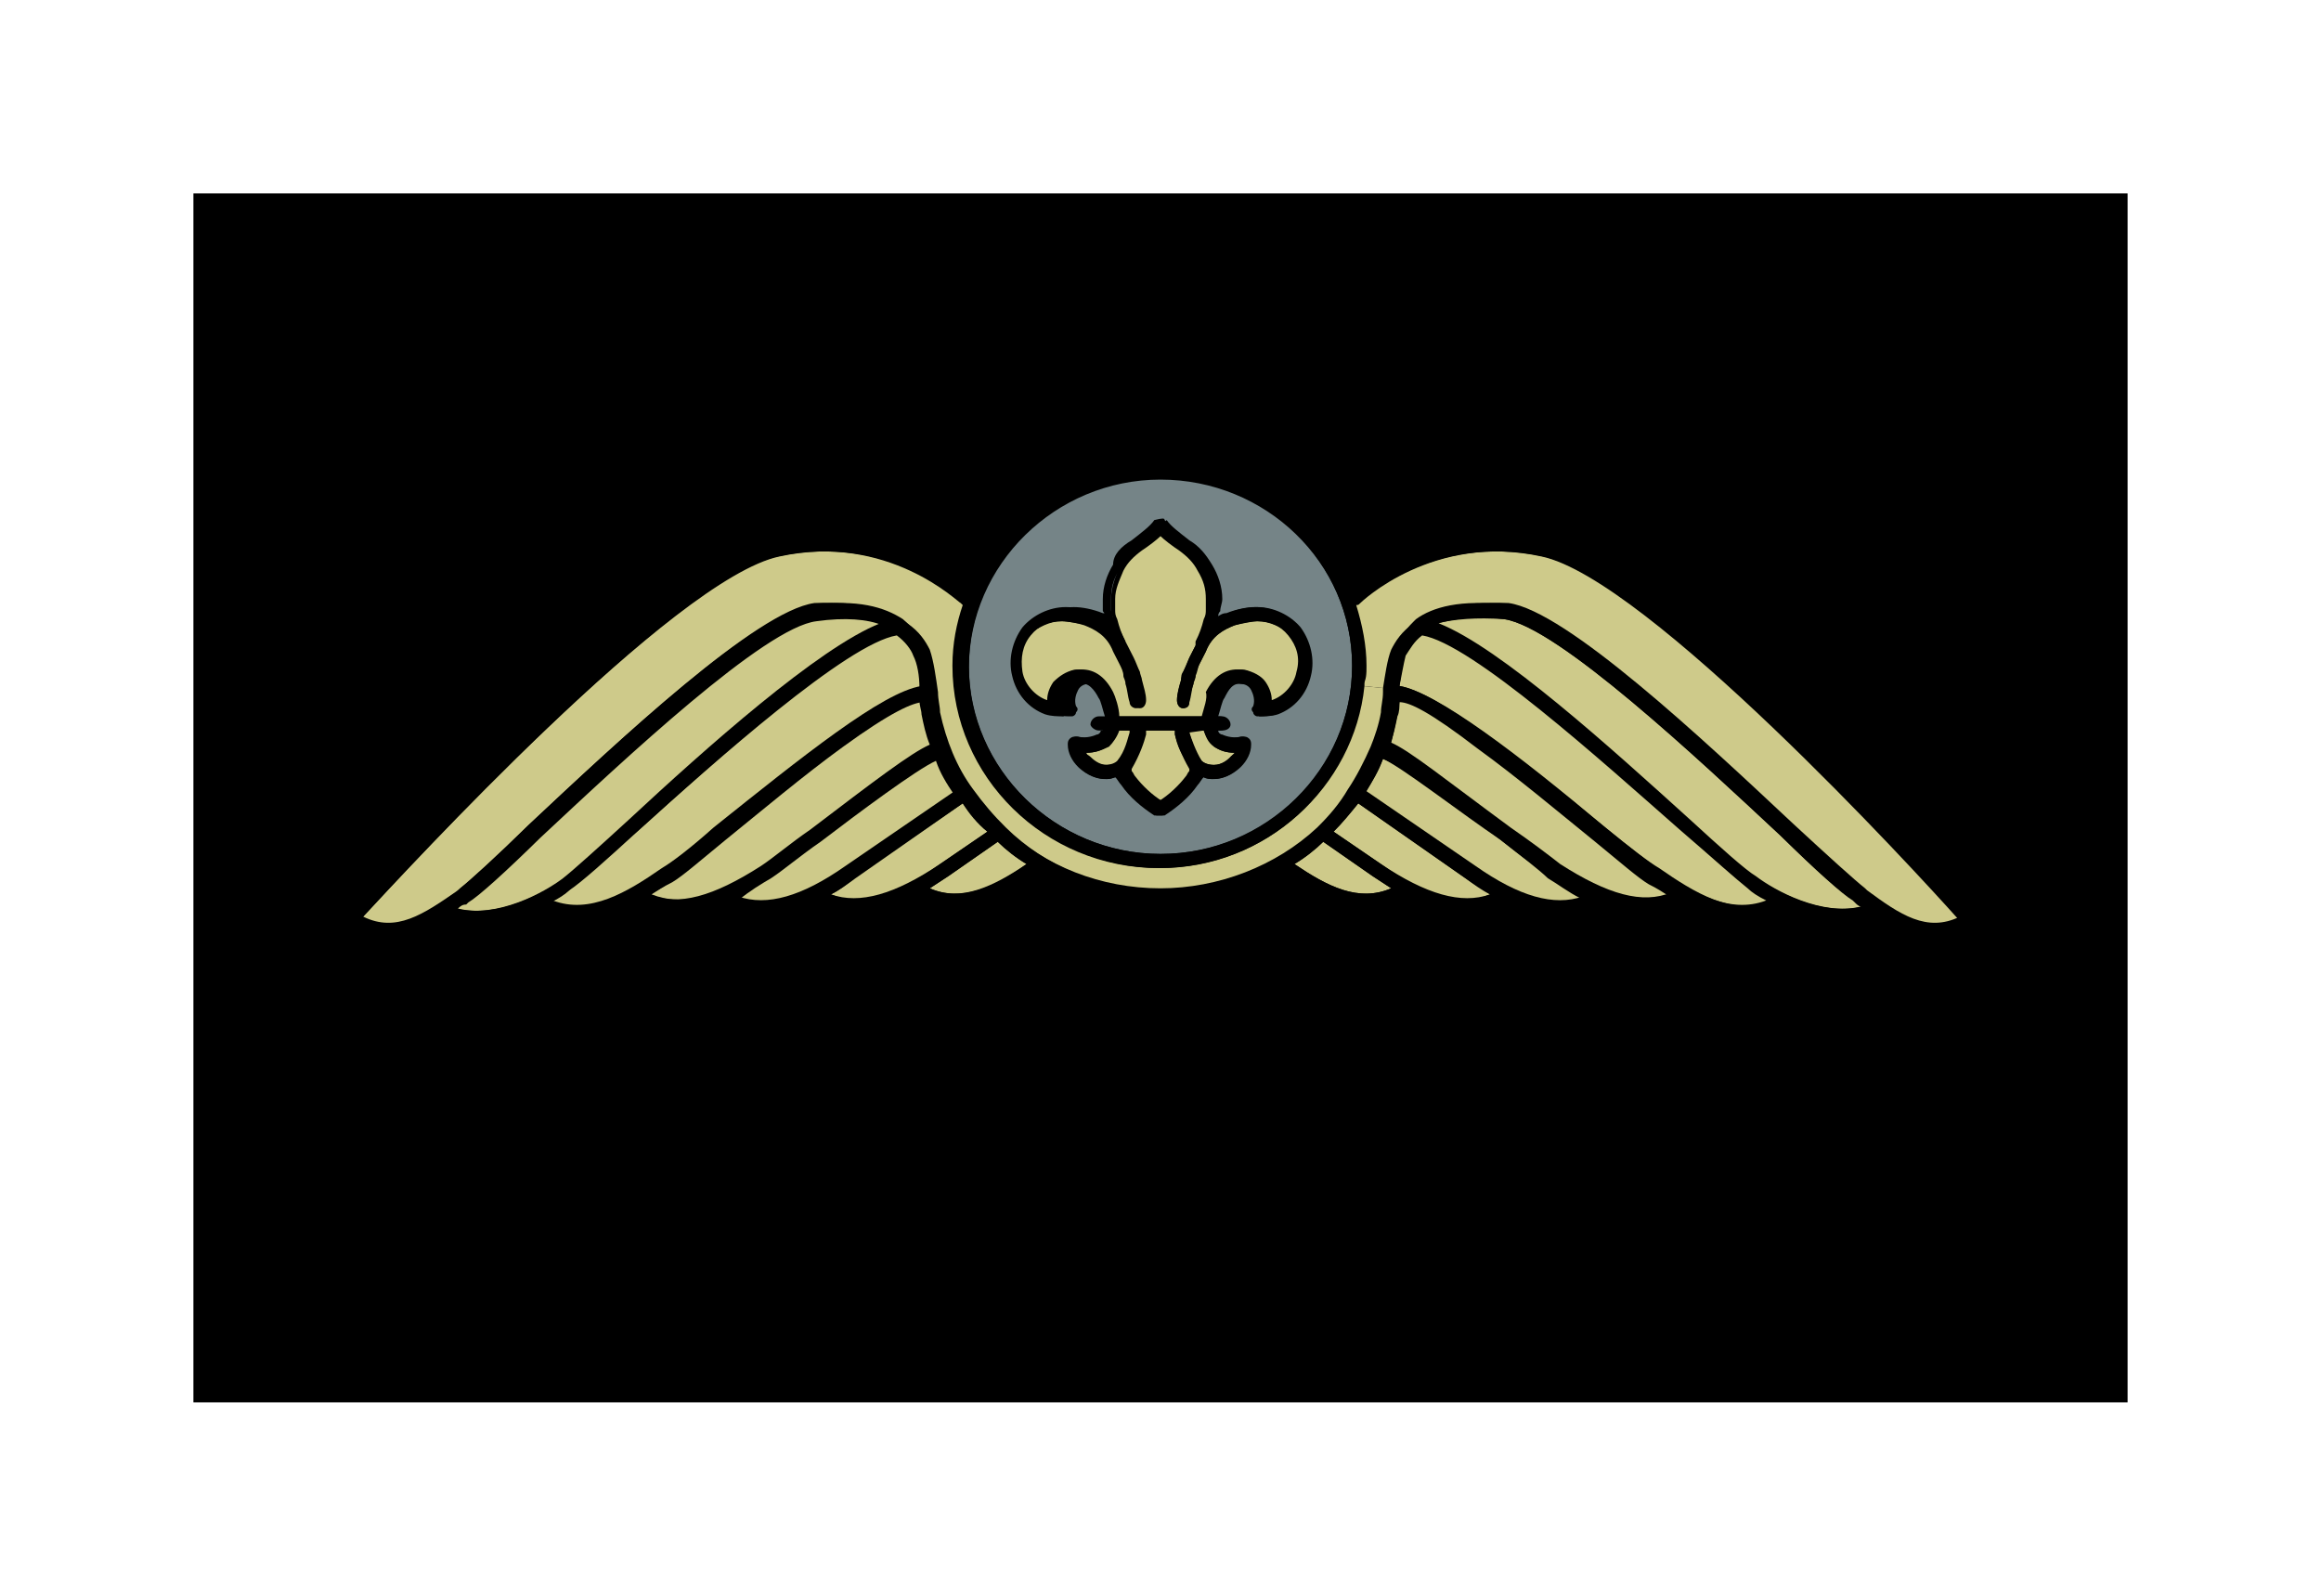<svg width="96" height="66" viewBox="0 0 96 66" fill="none" xmlns="http://www.w3.org/2000/svg">
<g filter="url(#filter0_d)">
<path d="M88 4H8V54H88V4Z" fill="black"/>
</g>
<path d="M49.704 31.468C49.449 31.05 49.278 30.548 49.193 30.297C49.193 30.297 49.193 30.297 49.193 30.213H49.789C49.875 30.464 50.045 30.715 50.216 30.882C50.471 31.05 50.727 31.133 51.068 31.133C51.068 31.217 50.983 31.217 50.897 31.301C50.812 31.384 50.556 31.636 50.216 31.636C49.96 31.636 49.789 31.552 49.704 31.468Z" fill="#CECA8A"/>
<path d="M44.932 31.133C45.273 31.133 45.529 31.05 45.785 30.882C46.04 30.715 46.125 30.464 46.211 30.213H46.722C46.722 30.213 46.722 30.213 46.722 30.297C46.637 30.548 46.551 31.05 46.211 31.468C46.125 31.552 45.955 31.636 45.699 31.636C45.358 31.636 45.018 31.384 45.018 31.301C45.018 31.301 44.932 31.217 44.932 31.133Z" fill="#CECA8A"/>
<path d="M48.596 30.213C48.596 30.297 48.596 30.297 48.596 30.38C48.682 30.715 48.852 31.217 49.193 31.803C49.193 31.803 49.193 31.803 49.193 31.887C49.108 31.97 49.108 32.054 49.023 32.138C48.767 32.472 48.341 32.891 47.915 33.142C47.489 32.891 47.148 32.556 46.807 32.138C46.722 32.054 46.637 31.97 46.637 31.887C46.637 31.887 46.637 31.887 46.637 31.803C46.977 31.301 47.148 30.799 47.233 30.38C47.233 30.297 47.233 30.297 47.233 30.213H47.83H48.596Z" fill="#CECA8A"/>
<path d="M49.704 29.627H47.915H46.125C46.04 29.292 45.955 28.79 45.87 28.623C45.529 27.953 45.018 27.619 44.421 27.702C44.08 27.786 43.825 27.953 43.569 28.204C43.398 28.456 43.313 28.707 43.313 28.958C43.228 28.958 43.143 28.958 43.143 28.958C42.717 28.79 42.291 28.372 42.12 27.786C42.035 27.284 42.12 26.698 42.461 26.28C42.972 25.945 43.398 25.694 43.91 25.694C44.165 25.694 44.592 25.778 44.847 25.861C45.273 26.029 45.785 26.28 46.04 26.949C46.125 27.117 46.211 27.284 46.296 27.451C46.381 27.619 46.466 27.786 46.466 27.953C46.466 28.037 46.551 28.121 46.551 28.288C46.637 28.539 46.637 28.79 46.722 29.041C46.722 29.209 46.892 29.292 46.977 29.292C47.148 29.292 47.233 29.125 47.233 28.958C47.233 28.707 47.148 28.372 47.063 28.121C47.063 28.037 46.977 27.87 46.977 27.786C46.892 27.619 46.807 27.451 46.722 27.2C46.637 27.033 46.551 26.866 46.466 26.698L46.551 26.531C46.381 26.196 46.296 25.945 46.211 25.61C46.125 25.443 46.125 25.359 46.125 25.192C46.125 25.025 46.125 24.941 46.125 24.773C46.125 24.355 46.296 24.02 46.466 23.602C46.637 23.267 46.892 23.016 47.233 22.765C47.489 22.598 47.83 22.347 48.085 22.096C48.341 22.347 48.682 22.598 48.937 22.765C49.278 23.016 49.534 23.267 49.704 23.602C49.789 24.02 49.96 24.439 49.96 24.773C49.96 24.941 49.96 25.025 49.96 25.192C49.96 25.359 49.875 25.443 49.875 25.61C49.789 25.861 49.704 26.196 49.534 26.531L49.449 26.698C49.363 26.866 49.278 27.033 49.193 27.2C49.108 27.368 49.023 27.619 48.937 27.786C48.852 27.87 48.852 28.037 48.852 28.121C48.767 28.456 48.682 28.707 48.682 28.958C48.682 29.125 48.767 29.292 48.937 29.292C49.108 29.292 49.193 29.209 49.193 29.041C49.193 28.79 49.278 28.539 49.363 28.288C49.363 28.204 49.449 28.121 49.449 27.953C49.534 27.786 49.534 27.619 49.619 27.451C49.704 27.284 49.789 27.117 49.875 26.949C50.13 26.28 50.642 26.029 51.068 25.861C51.409 25.778 51.835 25.694 52.005 25.694C52.516 25.694 52.942 25.861 53.283 26.28C53.624 26.698 53.794 27.2 53.624 27.786C53.539 28.288 53.113 28.79 52.602 28.958C52.516 28.958 52.431 28.958 52.431 28.958C52.431 28.707 52.346 28.372 52.175 28.204C52.005 27.953 51.664 27.702 51.323 27.702C50.727 27.619 50.216 27.953 49.875 28.623C49.96 28.874 49.789 29.292 49.704 29.627Z" fill="#CECA8A"/>
<path d="M42.461 35.736C41.098 36.656 39.734 37.326 38.456 36.74C38.712 36.573 38.968 36.405 39.223 36.238L41.268 34.815C41.609 35.15 42.035 35.485 42.461 35.736Z" fill="#CECA8A"/>
<path d="M39.819 33.226C40.075 33.644 40.416 34.062 40.842 34.397L38.882 35.736C37.008 36.991 35.559 37.41 34.366 36.991C34.707 36.824 35.047 36.573 35.388 36.322L39.819 33.226Z" fill="#CECA8A"/>
<path d="M31.895 36.321C32.406 35.987 33.088 35.401 33.94 34.815C35.474 33.644 37.945 31.802 38.712 31.468C38.882 31.97 39.138 32.388 39.479 32.89L34.962 35.987C33.088 37.242 31.639 37.66 30.531 37.242C31.043 36.823 31.469 36.572 31.895 36.321Z" fill="#CECA8A"/>
<path d="M38.541 30.798C37.774 31.133 36.241 32.221 33.599 34.313C32.747 34.982 31.98 35.484 31.554 35.819C29.679 37.158 28.231 37.493 26.952 36.991C27.208 36.823 27.464 36.656 27.805 36.489C28.231 36.238 28.997 35.568 30.02 34.731C31.469 33.56 33.258 32.054 34.877 30.882C36.837 29.459 37.774 29.041 38.2 29.041C38.2 29.208 38.286 29.459 38.286 29.627C38.286 29.962 38.371 30.38 38.541 30.798Z" fill="#CECA8A"/>
<path d="M29.509 34.23C28.572 35.067 27.805 35.652 27.378 35.903C25.93 36.908 24.396 37.828 22.862 37.242C23.203 37.075 23.459 36.908 23.629 36.74C24.055 36.406 25.078 35.485 26.441 34.313C29.679 31.385 35.048 26.531 37.178 26.196C37.519 26.447 37.689 26.782 37.86 27.033C38.03 27.368 38.03 27.87 38.115 28.372C36.496 28.623 33.173 31.301 29.509 34.23Z" fill="#CECA8A"/>
<path d="M23.288 36.322C22.521 36.907 20.561 37.995 18.857 37.577C19.028 37.493 19.113 37.41 19.198 37.326L19.283 37.242C19.794 36.907 20.817 35.903 22.266 34.564C25.674 31.301 31.469 25.945 33.684 25.61C34.877 25.443 35.815 25.61 36.411 25.778C33.855 26.782 29.168 30.966 26.015 33.895C24.737 35.066 23.714 35.987 23.288 36.322Z" fill="#CECA8A"/>
<path d="M54.476 34.23C52.772 35.82 50.386 36.74 48 36.74C45.529 36.74 43.228 35.82 41.524 34.23C41.013 33.811 40.587 33.225 40.16 32.64C39.479 31.636 39.053 30.548 38.797 29.46C38.797 29.293 38.712 28.958 38.712 28.623C38.627 28.037 38.627 27.368 38.371 26.866C38.2 26.531 37.945 26.113 37.434 25.694C37.434 25.694 37.434 25.694 37.348 25.61C36.581 25.108 35.474 24.774 33.599 25.025C31.213 25.359 25.589 30.631 21.84 34.146C20.476 35.485 19.369 36.489 18.942 36.824L18.857 36.907C17.409 37.912 16.301 38.665 14.937 37.995C16.812 35.987 27.89 23.937 32.15 23.016C36.752 22.012 39.649 24.941 39.734 24.941L39.82 25.025C39.564 25.778 39.394 26.615 39.394 27.535C39.394 32.138 43.228 35.903 47.915 35.903C52.346 35.903 55.925 32.64 56.351 28.372L57.203 28.456C57.203 28.539 57.203 28.539 57.203 28.623C57.203 28.958 57.118 29.209 57.118 29.46C57.033 29.962 56.862 30.464 56.692 30.882C56.436 31.468 56.095 32.138 55.754 32.64C55.414 33.225 54.987 33.728 54.476 34.23Z" fill="#CECA8A"/>
<path d="M57.544 36.74C56.18 37.326 54.902 36.656 53.539 35.736C53.965 35.485 54.391 35.15 54.732 34.815L56.777 36.238C57.033 36.405 57.288 36.573 57.544 36.74Z" fill="#CECA8A"/>
<path d="M60.611 36.322C60.952 36.573 61.293 36.74 61.634 36.991C60.441 37.493 58.992 37.075 57.118 35.736L55.158 34.397C55.499 34.062 55.84 33.644 56.18 33.226L60.611 36.322Z" fill="#CECA8A"/>
<path d="M57.203 31.385C57.97 31.72 60.441 33.644 62.06 34.732C62.912 35.401 63.679 35.987 64.105 36.238C64.531 36.489 64.957 36.824 65.469 37.075C64.276 37.494 62.827 37.075 61.038 35.82L56.521 32.724C56.777 32.305 57.032 31.803 57.203 31.385Z" fill="#CECA8A"/>
<path d="M57.8 29.544C57.8 29.376 57.885 29.209 57.885 28.958C58.311 29.042 59.163 29.376 61.208 30.799C62.827 31.971 64.617 33.477 66.065 34.648C67.088 35.485 67.855 36.071 68.281 36.406C68.536 36.573 68.792 36.74 69.133 36.908C67.94 37.41 66.491 36.992 64.531 35.736C64.105 35.401 63.338 34.816 62.486 34.23C59.759 32.222 58.311 31.05 57.544 30.715C57.629 30.381 57.714 29.962 57.8 29.544Z" fill="#CECA8A"/>
<path d="M66.406 34.23C62.827 31.301 59.419 28.623 57.885 28.372C57.97 27.87 57.97 27.368 58.14 27.033C58.311 26.782 58.481 26.447 58.822 26.196C60.867 26.531 66.321 31.385 69.559 34.313C70.837 35.485 71.86 36.406 72.371 36.74C72.541 36.908 72.797 37.075 73.138 37.242C71.689 37.912 70.07 36.908 68.621 35.903C68.195 35.652 67.428 35.067 66.406 34.23Z" fill="#CECA8A"/>
<path d="M62.231 25.61C64.446 25.945 70.241 31.384 73.649 34.564C75.098 35.986 76.206 36.991 76.632 37.242L76.717 37.325C76.802 37.409 76.887 37.493 76.972 37.493C75.268 37.911 73.394 36.823 72.541 36.238C72.115 35.903 71.093 35.066 69.815 33.895C66.576 30.966 61.89 26.782 59.419 25.777C60.185 25.61 61.038 25.526 62.231 25.61Z" fill="#CECA8A"/>
<path d="M56.521 27.535C56.521 26.698 56.351 25.861 56.095 25.025C56.18 25.025 56.18 25.025 56.266 24.941C56.266 24.941 59.248 22.012 63.85 23.016C68.11 23.937 79.273 35.987 81.063 37.912C79.699 38.581 78.591 37.828 77.228 36.824L77.143 36.74C76.717 36.405 75.609 35.401 74.16 34.062C70.411 30.548 64.787 25.276 62.401 24.941C60.441 24.857 59.333 25.192 58.566 25.694C58.566 25.694 58.481 25.694 58.481 25.778C57.97 26.113 57.714 26.531 57.544 26.866C57.373 27.284 57.288 27.954 57.203 28.456L56.351 28.372C56.521 28.121 56.521 27.87 56.521 27.535Z" fill="#CECA8A"/>
<path d="M40.075 27.535C40.075 23.268 43.654 19.753 48 19.753C52.346 19.753 55.925 23.268 55.925 27.535C55.925 31.803 52.431 35.318 48 35.318C43.654 35.318 40.075 31.803 40.075 27.535ZM50.386 29.627C50.471 29.376 50.556 28.958 50.642 28.874C50.812 28.54 50.983 28.205 51.408 28.288C51.579 28.288 51.749 28.372 51.835 28.54C52.005 28.707 52.005 28.958 51.92 29.209C51.92 29.293 51.92 29.376 51.92 29.46C51.92 29.544 52.005 29.544 52.09 29.627C52.346 29.627 52.602 29.627 52.857 29.544C53.539 29.293 54.05 28.707 54.221 27.954C54.391 27.284 54.221 26.531 53.794 25.945C53.368 25.443 52.687 25.109 52.005 25.109C51.664 25.109 51.153 25.192 50.812 25.36C50.642 25.443 50.556 25.443 50.386 25.527C50.386 25.443 50.386 25.36 50.471 25.276C50.471 25.109 50.556 24.941 50.556 24.774C50.556 24.272 50.386 23.77 50.13 23.351C49.875 22.933 49.619 22.598 49.193 22.347C48.767 22.012 48.426 21.761 48.256 21.51C48.085 21.678 47.744 22.012 47.318 22.347C46.892 22.598 46.637 22.933 46.381 23.351C46.125 23.77 45.955 24.355 45.955 24.774C45.955 24.941 45.955 25.109 45.955 25.276C45.955 25.36 45.955 25.443 46.04 25.527C45.87 25.443 45.785 25.36 45.614 25.36C45.188 25.192 44.762 25.109 44.421 25.109C43.739 25.109 43.058 25.443 42.632 25.945C42.206 26.531 42.035 27.201 42.206 27.954C42.376 28.707 42.887 29.293 43.569 29.544C43.825 29.627 44.08 29.627 44.336 29.627C44.421 29.627 44.506 29.544 44.506 29.46C44.592 29.376 44.592 29.293 44.506 29.209C44.421 28.958 44.506 28.707 44.592 28.54C44.677 28.372 44.847 28.288 45.018 28.288C45.444 28.205 45.699 28.54 45.785 28.874C45.87 29.042 45.955 29.376 46.04 29.627H45.785C45.614 29.627 45.444 29.795 45.444 29.962C45.444 30.13 45.614 30.213 45.785 30.213H45.529C45.529 30.297 45.444 30.381 45.358 30.381C45.188 30.464 44.847 30.548 44.506 30.464C44.421 30.464 44.336 30.464 44.251 30.548C44.165 30.632 44.165 30.715 44.165 30.799C44.165 31.134 44.336 31.468 44.592 31.72C44.762 31.887 45.188 32.221 45.699 32.221C45.87 32.221 45.955 32.221 46.125 32.138C46.211 32.221 46.296 32.389 46.381 32.473C46.722 32.975 47.233 33.393 47.744 33.728C47.83 33.728 47.83 33.728 47.915 33.728C47.915 33.728 47.915 33.728 48 33.728H48.085C48.596 33.393 49.108 32.975 49.449 32.473C49.534 32.389 49.619 32.221 49.704 32.138C49.789 32.138 49.96 32.221 50.13 32.221C50.727 32.221 51.153 31.887 51.238 31.72C51.494 31.468 51.664 31.134 51.664 30.799C51.664 30.715 51.664 30.632 51.579 30.548C51.494 30.464 51.408 30.464 51.323 30.464C50.983 30.548 50.642 30.548 50.471 30.381C50.386 30.297 50.386 30.297 50.301 30.213H50.471C50.642 30.213 50.812 30.046 50.812 29.962C50.812 29.795 50.642 29.627 50.471 29.627H50.386Z" fill="#758487"/>
<path d="M44.932 31.134C44.932 31.217 45.017 31.217 45.103 31.301C45.188 31.384 45.444 31.636 45.784 31.636C46.04 31.636 46.211 31.552 46.296 31.468C46.551 31.05 46.722 30.548 46.807 30.297C46.807 30.297 46.807 30.297 46.807 30.213H46.296C46.211 30.464 46.04 30.715 45.87 30.882C45.529 31.05 45.273 31.134 44.932 31.134ZM49.193 30.297C49.278 30.548 49.363 31.05 49.704 31.468C49.789 31.552 49.96 31.636 50.215 31.636C50.556 31.636 50.897 31.384 50.897 31.301C50.982 31.217 50.982 31.217 51.068 31.134C50.727 31.134 50.471 31.05 50.215 30.882C49.96 30.715 49.875 30.464 49.789 30.213L49.193 30.297ZM48.17 21.51C48.341 21.677 48.682 22.012 49.108 22.347C49.534 22.598 49.789 23.016 50.045 23.351C50.301 23.769 50.471 24.355 50.471 24.774C50.471 24.941 50.471 25.108 50.386 25.276C50.386 25.359 50.386 25.443 50.301 25.527C50.471 25.443 50.556 25.359 50.727 25.359C51.153 25.192 51.579 25.108 51.92 25.108C52.602 25.108 53.283 25.443 53.709 25.945C54.135 26.531 54.306 27.2 54.135 27.953C53.965 28.707 53.454 29.293 52.772 29.544C52.516 29.627 52.261 29.627 52.005 29.627C51.92 29.627 51.834 29.544 51.834 29.46C51.749 29.376 51.749 29.293 51.834 29.209C51.92 28.958 51.834 28.707 51.749 28.539C51.664 28.372 51.494 28.288 51.323 28.288C50.897 28.205 50.642 28.539 50.556 28.874C50.471 29.041 50.386 29.376 50.301 29.627H50.556C50.727 29.627 50.897 29.794 50.897 29.962C50.897 30.129 50.727 30.213 50.556 30.213H50.386C50.386 30.297 50.471 30.38 50.556 30.38C50.727 30.464 51.068 30.548 51.408 30.464C51.494 30.464 51.579 30.464 51.664 30.548C51.749 30.631 51.749 30.715 51.749 30.799C51.749 31.134 51.579 31.468 51.323 31.719C51.153 31.887 50.727 32.221 50.215 32.221C50.045 32.221 49.875 32.221 49.789 32.138C49.704 32.221 49.619 32.389 49.534 32.472C49.193 32.974 48.682 33.393 48.17 33.728H48.085C48.085 33.728 48.085 33.728 48 33.728C47.915 33.728 47.915 33.728 47.83 33.728C47.318 33.393 46.807 32.974 46.466 32.472C46.381 32.389 46.296 32.221 46.211 32.138C46.125 32.138 45.955 32.221 45.784 32.221C45.188 32.221 44.762 31.887 44.677 31.719C44.421 31.468 44.251 31.134 44.251 30.799C44.251 30.715 44.251 30.631 44.336 30.548C44.421 30.464 44.506 30.464 44.591 30.464C44.932 30.548 45.273 30.548 45.444 30.38C45.529 30.297 45.529 30.297 45.614 30.213H45.444C45.273 30.213 45.103 30.046 45.103 29.962C45.103 29.794 45.273 29.627 45.444 29.627H45.699C45.614 29.376 45.529 28.958 45.444 28.874C45.273 28.539 45.017 28.205 44.677 28.288C44.506 28.288 44.336 28.372 44.251 28.539C44.08 28.707 44.08 28.958 44.165 29.209C44.165 29.293 44.165 29.376 44.165 29.46C44.08 29.544 43.995 29.544 43.995 29.627C43.739 29.627 43.484 29.627 43.228 29.544C42.546 29.293 42.035 28.707 41.865 27.953C41.694 27.284 41.865 26.531 42.291 25.945C42.717 25.443 43.398 25.108 44.08 25.108C44.421 25.108 44.847 25.192 45.273 25.359C45.444 25.443 45.529 25.443 45.699 25.527C45.699 25.443 45.699 25.359 45.614 25.276C45.614 25.108 45.614 24.941 45.614 24.774C45.614 24.271 45.784 23.769 46.04 23.351C46.04 22.933 46.381 22.598 46.807 22.347C47.233 22.012 47.574 21.761 47.744 21.51C48.085 21.426 48.17 21.426 48.17 21.51C48.17 21.426 48.17 21.51 48.17 21.51ZM48.596 30.38C48.596 30.297 48.596 30.297 48.596 30.213H48H47.404C47.404 30.297 47.404 30.297 47.404 30.38C47.318 30.715 47.148 31.217 46.807 31.803C46.807 31.803 46.807 31.803 46.807 31.887C46.892 31.97 46.892 32.054 46.977 32.138C47.233 32.472 47.659 32.891 48.085 33.142C48.511 32.891 48.937 32.556 49.193 32.138C49.278 32.054 49.363 31.97 49.363 31.887C49.363 31.887 49.363 31.887 49.363 31.803C48.852 31.301 48.682 30.799 48.596 30.38ZM48 29.627H49.789C49.875 29.293 49.96 28.79 50.045 28.623C50.386 27.953 50.897 27.619 51.494 27.703C51.834 27.786 52.175 27.953 52.346 28.205C52.516 28.456 52.602 28.707 52.602 28.958C52.687 28.958 52.772 28.958 52.772 28.958C53.283 28.79 53.624 28.372 53.794 27.786C53.88 27.284 53.794 26.698 53.454 26.28C53.028 25.945 52.516 25.694 52.005 25.694C51.749 25.694 51.323 25.778 51.068 25.861C50.642 26.029 50.13 26.28 49.875 26.949C49.789 27.117 49.704 27.284 49.619 27.451C49.534 27.619 49.449 27.786 49.449 27.953C49.449 28.037 49.363 28.121 49.363 28.288C49.278 28.539 49.278 28.79 49.193 29.041C49.193 29.209 49.023 29.293 48.937 29.293C48.767 29.293 48.682 29.125 48.682 28.958C48.682 28.707 48.767 28.372 48.852 28.121C48.852 28.037 48.937 27.87 48.937 27.786C49.023 27.619 49.108 27.451 49.193 27.2C49.278 27.033 49.363 26.866 49.449 26.698V26.531C49.619 26.196 49.704 25.945 49.789 25.61C49.875 25.443 49.875 25.359 49.875 25.192C49.875 25.025 49.875 24.941 49.875 24.774C49.875 24.355 49.789 24.02 49.534 23.602C49.363 23.267 49.108 23.016 48.767 22.765C48.511 22.598 48.17 22.347 47.915 22.096C47.659 22.347 47.318 22.598 47.063 22.765C46.722 23.016 46.466 23.267 46.296 23.602C46.04 23.937 45.955 24.355 45.955 24.774C45.955 24.941 45.955 25.025 45.955 25.192C45.955 25.359 46.04 25.443 46.04 25.61C46.296 25.945 46.381 26.196 46.551 26.531L46.637 26.698C46.722 26.866 46.807 27.033 46.892 27.2C46.977 27.368 47.063 27.619 47.148 27.786C47.148 27.87 47.233 28.037 47.233 28.121C47.318 28.456 47.404 28.707 47.404 28.958C47.404 29.125 47.318 29.293 47.148 29.293C46.977 29.293 46.892 29.209 46.892 29.041C46.892 28.79 46.807 28.539 46.722 28.288C46.722 28.205 46.637 28.121 46.637 27.953C46.551 27.786 46.466 27.619 46.466 27.451C46.381 27.284 46.296 27.117 46.211 26.949C45.955 26.28 45.444 26.029 45.017 25.861C44.591 25.778 44.165 25.694 43.91 25.694C43.398 25.694 42.972 25.861 42.632 26.28C42.291 26.698 42.206 27.2 42.291 27.786C42.376 28.288 42.802 28.79 43.313 28.958C43.398 28.958 43.484 28.958 43.484 28.958C43.484 28.707 43.569 28.372 43.739 28.205C43.91 27.953 44.251 27.703 44.591 27.703C45.188 27.619 45.699 27.953 46.04 28.623C46.125 28.79 46.296 29.293 46.296 29.627H48Z" fill="black"/>
<path d="M57.885 28.372C59.419 28.623 62.827 31.217 66.406 34.23C67.429 35.067 68.195 35.652 68.536 35.903C69.985 36.908 71.519 37.828 73.053 37.242C72.712 37.075 72.456 36.908 72.286 36.74C71.86 36.406 70.837 35.485 69.474 34.313C66.236 31.468 60.867 26.615 58.822 26.28C58.481 26.531 58.311 26.866 58.14 27.117C58.055 27.451 57.97 27.954 57.885 28.372ZM73.649 34.565C70.241 31.385 64.446 25.945 62.231 25.61C61.038 25.443 60.1 25.61 59.504 25.778C62.06 26.782 66.662 30.966 69.9 33.895C71.178 35.067 72.201 35.987 72.627 36.238C73.394 36.824 75.353 37.912 77.058 37.493C76.972 37.41 76.887 37.326 76.802 37.326L76.717 37.242C76.206 36.991 75.098 35.987 73.649 34.565ZM62.06 34.732C60.526 33.56 58.055 31.719 57.203 31.385C57.033 31.887 56.777 32.305 56.436 32.807L60.952 35.903C62.827 37.159 64.191 37.577 65.383 37.159C64.872 36.908 64.446 36.573 64.02 36.322C63.679 35.987 62.912 35.401 62.06 34.732ZM57.885 29.041C57.885 29.209 57.885 29.46 57.8 29.627C57.714 30.046 57.629 30.464 57.459 30.883C58.226 31.217 59.759 32.305 62.401 34.397C63.253 35.067 64.02 35.569 64.446 35.903C66.321 37.242 67.855 37.577 69.048 37.075C68.792 36.908 68.536 36.74 68.195 36.573C67.769 36.322 67.002 35.652 65.98 34.816C64.531 33.644 62.742 32.138 61.123 30.966C59.163 29.46 58.311 29.041 57.885 29.041ZM60.611 36.322L56.18 33.226C55.84 33.644 55.499 34.062 55.158 34.397L57.118 35.736C58.992 36.991 60.441 37.41 61.634 36.991C61.293 36.824 60.952 36.573 60.611 36.322ZM54.732 34.816C54.391 35.15 53.965 35.485 53.539 35.736C54.902 36.657 56.18 37.326 57.544 36.74C57.288 36.573 57.033 36.406 56.777 36.238L54.732 34.816ZM38.456 36.74C39.819 37.326 41.183 36.657 42.461 35.736C42.035 35.485 41.609 35.15 41.268 34.816L39.223 36.238C38.967 36.406 38.712 36.573 38.456 36.74ZM34.366 36.991C35.559 37.493 37.008 37.075 38.882 35.736L40.842 34.397C40.416 34.062 40.16 33.644 39.819 33.226L35.303 36.322C35.048 36.573 34.707 36.824 34.366 36.991ZM38.712 31.385C37.945 31.719 35.474 33.644 33.94 34.732C33.088 35.401 32.321 35.987 31.895 36.238C31.469 36.489 31.043 36.824 30.531 37.075C31.724 37.493 33.173 37.075 34.962 35.82L39.479 32.724C39.223 32.305 38.967 31.803 38.712 31.385ZM27.378 35.987C27.805 35.736 28.571 35.067 29.509 34.313C33.088 31.385 36.496 28.707 38.03 28.456C38.03 27.954 37.945 27.451 37.774 27.117C37.689 26.866 37.434 26.531 37.093 26.28C35.048 26.615 29.594 31.468 26.356 34.397C25.078 35.569 24.055 36.489 23.544 36.824C23.373 36.991 23.118 37.159 22.777 37.326C24.396 37.912 26.015 36.908 27.378 35.987ZM29.935 34.732C28.912 35.569 28.145 36.154 27.719 36.489C27.464 36.657 27.208 36.824 26.867 36.991C28.06 37.493 29.509 37.075 31.469 35.82C31.98 35.485 32.662 34.899 33.514 34.313C36.155 32.305 37.689 31.134 38.456 30.799C38.286 30.38 38.2 29.962 38.115 29.544C38.115 29.376 38.03 29.209 38.03 28.958C37.604 29.041 36.752 29.376 34.707 30.799C33.173 32.054 31.383 33.56 29.935 34.732ZM18.942 37.577C20.647 37.995 22.521 36.908 23.373 36.322C23.799 35.987 24.822 35.15 26.1 33.979C29.338 31.05 33.94 26.866 36.496 25.862C35.9 25.61 34.962 25.527 33.769 25.694C31.639 25.945 25.845 31.385 22.351 34.648C20.902 36.071 19.794 37.075 19.368 37.326L19.283 37.41C19.113 37.41 19.028 37.493 18.942 37.577ZM48 35.318C52.346 35.318 55.925 31.803 55.925 27.535C55.925 23.267 52.346 19.836 48 19.836C43.654 19.836 40.075 23.351 40.075 27.619C40.075 31.803 43.654 35.318 48 35.318ZM48 36.824C50.471 36.824 52.772 35.903 54.476 34.313C54.987 33.895 55.413 33.309 55.84 32.724C56.18 32.138 56.521 31.552 56.777 30.966C56.947 30.548 57.118 30.046 57.203 29.544C57.203 29.376 57.288 29.041 57.288 28.707C57.288 28.623 57.288 28.623 57.288 28.539C57.288 27.954 57.373 27.368 57.629 26.949C57.8 26.531 58.055 26.113 58.481 25.694C58.481 25.694 58.481 25.694 58.566 25.61C59.248 25.108 60.441 24.774 62.316 25.025C64.702 25.36 70.326 30.631 74.075 34.146C75.439 35.485 76.546 36.489 77.058 36.824L77.143 36.908C78.591 37.912 79.699 38.665 80.977 37.995C79.188 35.987 68.11 23.937 63.764 23.016C59.163 22.012 56.266 24.941 56.18 24.941C56.18 24.941 56.095 25.025 56.01 25.025C56.266 25.778 56.436 26.615 56.436 27.535C56.436 27.786 56.436 28.121 56.436 28.372C56.01 32.556 52.346 35.903 48 35.903C43.313 35.903 39.479 32.138 39.479 27.535C39.479 26.698 39.649 25.862 39.905 25.025C39.905 25.025 39.819 25.025 39.819 24.941C39.819 24.941 36.837 22.012 32.236 23.016C27.89 23.937 16.812 35.987 15.023 37.912C16.386 38.581 17.494 37.828 18.942 36.824L19.028 36.74C19.454 36.406 20.561 35.401 21.925 34.062C25.674 30.548 31.298 25.276 33.684 24.941C35.559 24.857 36.667 25.192 37.434 25.694C37.434 25.694 37.434 25.694 37.519 25.778C38.03 26.113 38.286 26.531 38.456 26.866C38.627 27.368 38.712 28.037 38.797 28.623C38.797 28.958 38.882 29.209 38.882 29.46C39.138 30.631 39.564 31.719 40.246 32.64C40.672 33.226 41.098 33.728 41.609 34.23C43.228 35.82 45.529 36.824 48 36.824ZM52.942 36.071C51.494 36.908 49.789 37.41 48 37.41C46.211 37.41 44.506 36.991 43.058 36.154C41.95 36.908 40.757 37.661 39.479 37.661C38.967 37.661 38.371 37.493 37.86 37.159C37.093 37.577 36.241 37.828 35.389 37.828C34.792 37.828 34.281 37.661 33.684 37.41C33.002 37.744 32.321 37.912 31.554 37.912C30.957 37.912 30.446 37.744 29.85 37.493C29.253 37.744 28.657 37.912 28.06 37.912C27.464 37.912 26.867 37.744 26.356 37.493C25.589 37.912 24.737 38.246 23.885 38.246C23.373 38.246 22.777 38.079 22.266 37.744C21.499 38.079 20.647 38.414 19.709 38.414C19.198 38.414 18.772 38.33 18.261 38.163C17.494 38.665 16.727 39 15.96 39C15.449 39 14.852 38.832 14.256 38.498C14.17 38.414 14.17 38.414 14.085 38.33C14.085 38.246 14.085 38.163 14.17 38.079C14.852 37.242 27.208 23.435 32.065 22.431C36.581 21.51 39.564 23.937 40.075 24.439C41.353 21.343 44.421 19.167 48 19.167C51.579 19.167 54.647 21.343 55.925 24.439C56.521 23.937 59.419 21.426 63.935 22.431C68.792 23.435 81.148 37.242 81.659 37.828C81.744 37.912 81.744 37.995 81.744 38.079C81.744 38.163 81.659 38.246 81.574 38.246C80.977 38.581 80.466 38.749 79.87 38.749C79.103 38.749 78.336 38.414 77.569 37.912C77.143 38.079 76.632 38.163 76.12 38.163C75.183 38.163 74.331 37.912 73.564 37.493C73.053 37.828 72.456 37.995 71.945 37.995C71.093 37.995 70.326 37.661 69.474 37.242C68.877 37.577 68.366 37.661 67.769 37.661C67.173 37.661 66.576 37.493 65.98 37.242C65.383 37.577 64.872 37.661 64.276 37.661C63.509 37.661 62.827 37.41 62.145 37.159C61.549 37.493 61.038 37.577 60.441 37.577C59.589 37.577 58.737 37.242 57.97 36.908C57.373 37.242 56.862 37.41 56.351 37.41C55.328 37.577 54.135 36.908 52.942 36.071Z" fill="black"/>
<defs>
<filter id="filter0_d" x="0" y="0" width="96" height="66" filterUnits="userSpaceOnUse" color-interpolation-filters="sRGB">
<feFlood flood-opacity="0" result="BackgroundImageFix"/>
<feColorMatrix in="SourceAlpha" type="matrix" values="0 0 0 0 0 0 0 0 0 0 0 0 0 0 0 0 0 0 127 0"/>
<feOffset dy="4"/>
<feGaussianBlur stdDeviation="4"/>
<feColorMatrix type="matrix" values="0 0 0 0 0 0 0 0 0 0 0 0 0 0 0 0 0 0 0.05 0"/>
<feBlend mode="normal" in2="BackgroundImageFix" result="effect1_dropShadow"/>
<feBlend mode="normal" in="SourceGraphic" in2="effect1_dropShadow" result="shape"/>
</filter>
</defs>
</svg>
